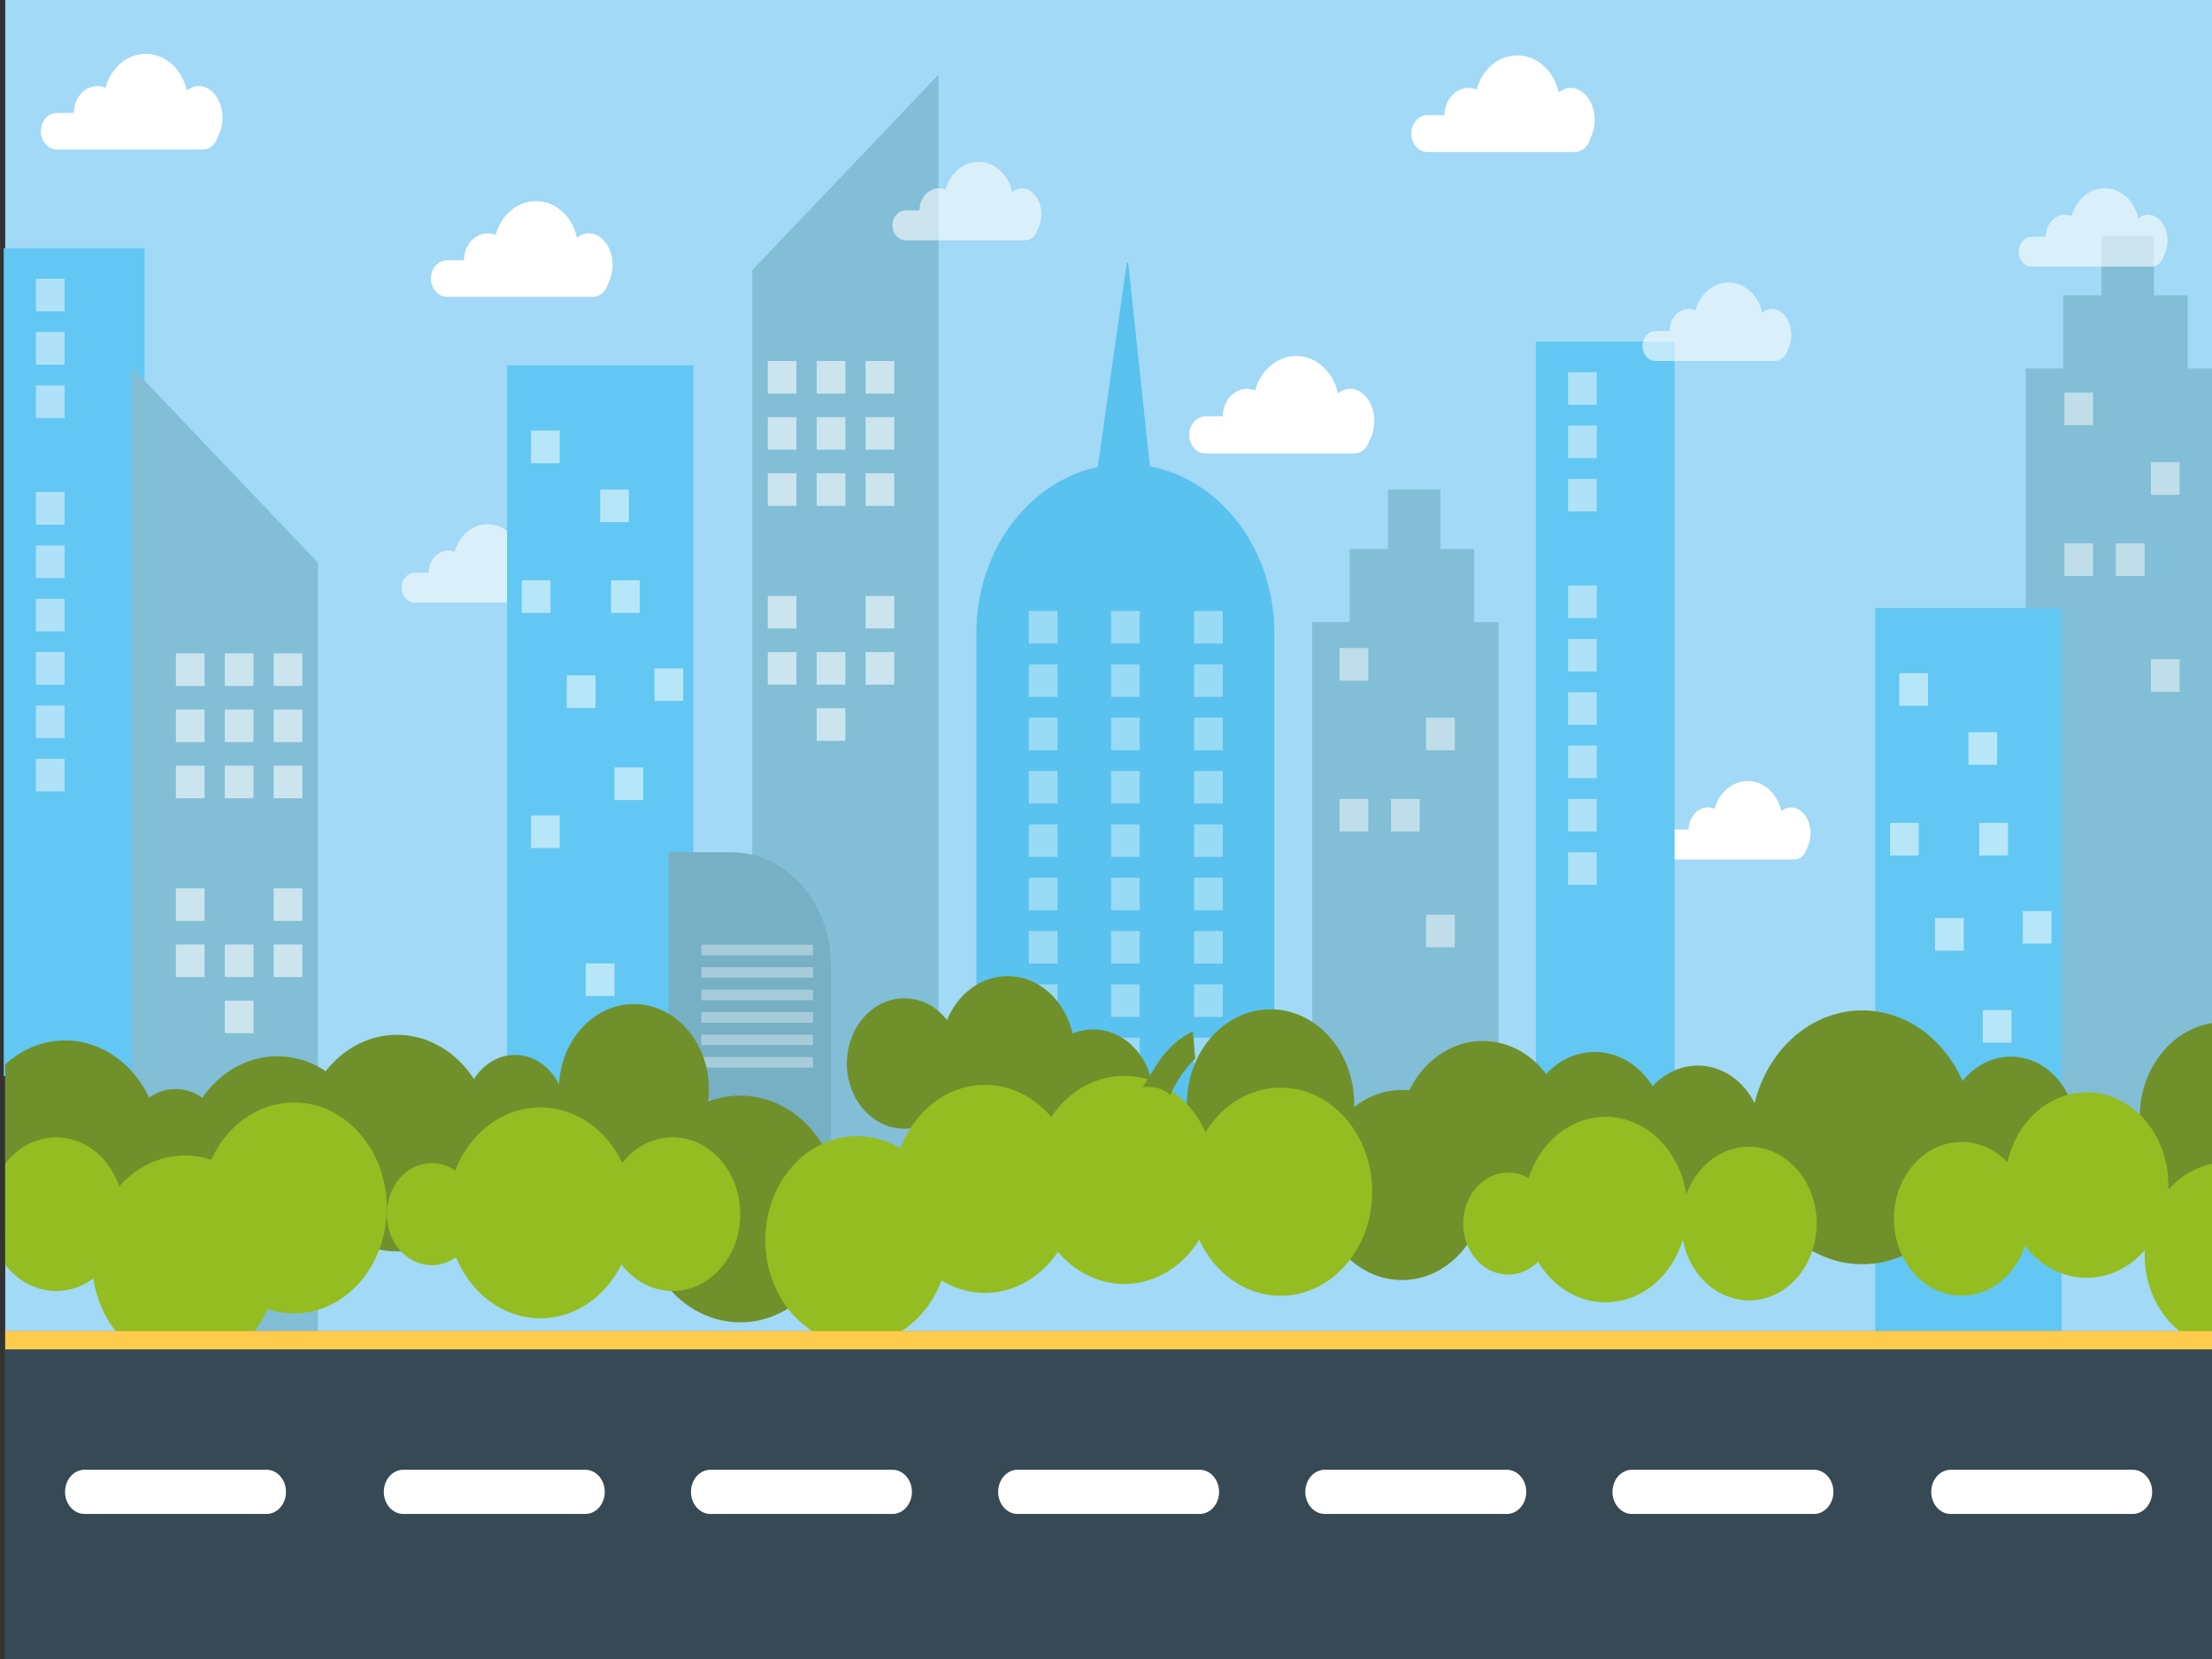 <?xml version="1.0" encoding="utf-8"?>
<!-- Generator: Adobe Illustrator 16.0.0, SVG Export Plug-In . SVG Version: 6.00 Build 0)  -->
<!DOCTYPE svg PUBLIC "-//W3C//DTD SVG 1.1//EN" "http://www.w3.org/Graphics/SVG/1.1/DTD/svg11.dtd">
<svg version="1.1" id="Layer_1" xmlns="http://www.w3.org/2000/svg" xmlns:xlink="http://www.w3.org/1999/xlink" x="0px" y="0px"
	 width="480px" height="360px" viewBox="0 0 480 360" enable-background="new 0 0 480 360" xml:space="preserve">
<rect x="0" y="0" width="480" height="360" fill="#333333" stroke="none"/>
<g>
	<rect x="1.135" fill="#A1D9F6" width="478.865" height="362.377"/>
	<g>
		<g>
			<rect x="0.809" y="53.849" fill="#62C7F2" width="30.56" height="179.643"/>
			<g opacity="0.49">
				<rect x="7.796" y="60.486" fill="#FFFFFF" width="6.23" height="7.072"/>
				<rect x="7.796" y="72.062" fill="#FFFFFF" width="6.23" height="7.071"/>
				<rect x="7.796" y="83.637" fill="#FFFFFF" width="6.23" height="7.072"/>
				<rect x="7.796" y="106.787" fill="#FFFFFF" width="6.23" height="7.072"/>
				<rect x="7.796" y="118.363" fill="#FFFFFF" width="6.23" height="7.072"/>
				<rect x="7.796" y="129.938" fill="#FFFFFF" width="6.23" height="7.072"/>
				<rect x="7.796" y="141.513" fill="#FFFFFF" width="6.23" height="7.072"/>
				<rect x="7.796" y="153.088" fill="#FFFFFF" width="6.23" height="7.072"/>
				<rect x="7.796" y="164.663" fill="#FFFFFF" width="6.23" height="7.072"/>
			</g>
		</g>
		<path fill="#FFFFFF" d="M392.876,180.854c0-3.12-1.892-5.647-4.226-5.647c-0.778,0-1.5,0.301-2.125,0.792
			c-0.793-3.737-3.748-6.517-7.282-6.517c-3.379,0-6.231,2.537-7.171,6.022c-0.445-0.181-0.918-0.297-1.418-0.297
			c-2.334,0-4.227,2.148-4.227,4.797h-3c-1.58,0-2.863,1.455-2.863,3.25c0,1.794,1.283,3.249,2.863,3.249h25.903
			c1.306,0,2.396-0.997,2.739-2.354C392.572,183.219,392.876,182.087,392.876,180.854z"/>
		<g>
			<polygon fill="#82BED6" points="203.649,253.77 163.237,253.77 163.237,58.643 203.649,16.211 			"/>
			<rect x="166.604" y="102.7" opacity="0.58" fill="#FFFFFF" enable-background="new    " width="6.23" height="7.072"/>
			<rect x="166.604" y="90.515" opacity="0.58" fill="#FFFFFF" enable-background="new    " width="6.23" height="7.073"/>
			<rect x="166.604" y="78.33" opacity="0.58" fill="#FFFFFF" enable-background="new    " width="6.23" height="7.072"/>
			<rect x="177.212" y="102.7" opacity="0.58" fill="#FFFFFF" enable-background="new    " width="6.23" height="7.072"/>
			<rect x="177.212" y="90.515" opacity="0.58" fill="#FFFFFF" enable-background="new    " width="6.23" height="7.073"/>
			<rect x="177.212" y="78.33" opacity="0.58" fill="#FFFFFF" enable-background="new    " width="6.23" height="7.072"/>
			<rect x="187.821" y="102.7" opacity="0.58" fill="#FFFFFF" enable-background="new    " width="6.229" height="7.072"/>
			<rect x="187.821" y="90.515" opacity="0.58" fill="#FFFFFF" enable-background="new    " width="6.229" height="7.073"/>
			<rect x="187.821" y="78.33" opacity="0.58" fill="#FFFFFF" enable-background="new    " width="6.229" height="7.072"/>
			<rect x="166.604" y="141.5" opacity="0.58" fill="#FFFFFF" enable-background="new    " width="6.23" height="7.072"/>
			<rect x="166.604" y="129.315" opacity="0.58" fill="#FFFFFF" enable-background="new    " width="6.23" height="7.072"/>
			<rect x="177.212" y="153.685" opacity="0.58" fill="#FFFFFF" enable-background="new    " width="6.23" height="7.072"/>
			<rect x="177.212" y="141.5" opacity="0.58" fill="#FFFFFF" enable-background="new    " width="6.23" height="7.072"/>
			<rect x="187.821" y="141.5" opacity="0.58" fill="#FFFFFF" enable-background="new    " width="6.229" height="7.072"/>
			<rect x="187.821" y="129.315" opacity="0.58" fill="#FFFFFF" enable-background="new    " width="6.229" height="7.072"/>
		</g>
		<g>
			<polygon fill="#82BED6" points="28.57,317.215 68.982,317.215 68.982,122.09 28.57,79.658 			"/>
			<rect x="59.384" y="166.147" opacity="0.58" fill="#FFFFFF" enable-background="new    " width="6.23" height="7.072"/>
			<rect x="59.384" y="153.961" opacity="0.58" fill="#FFFFFF" enable-background="new    " width="6.23" height="7.072"/>
			<rect x="59.384" y="141.777" opacity="0.58" fill="#FFFFFF" enable-background="new    " width="6.23" height="7.072"/>
			<rect x="48.776" y="166.147" opacity="0.58" fill="#FFFFFF" enable-background="new    " width="6.23" height="7.072"/>
			<rect x="48.776" y="153.961" opacity="0.58" fill="#FFFFFF" enable-background="new    " width="6.23" height="7.072"/>
			<rect x="48.776" y="141.777" opacity="0.58" fill="#FFFFFF" enable-background="new    " width="6.23" height="7.072"/>
			<rect x="38.167" y="166.147" opacity="0.58" fill="#FFFFFF" enable-background="new    " width="6.23" height="7.072"/>
			<rect x="38.167" y="153.961" opacity="0.58" fill="#FFFFFF" enable-background="new    " width="6.23" height="7.072"/>
			<rect x="38.167" y="141.777" opacity="0.58" fill="#FFFFFF" enable-background="new    " width="6.23" height="7.072"/>
			<rect x="59.384" y="204.947" opacity="0.58" fill="#FFFFFF" enable-background="new    " width="6.23" height="7.072"/>
			<rect x="59.384" y="192.762" opacity="0.58" fill="#FFFFFF" enable-background="new    " width="6.23" height="7.072"/>
			<rect x="48.776" y="217.132" opacity="0.58" fill="#FFFFFF" enable-background="new    " width="6.23" height="7.071"/>
			<rect x="48.776" y="204.947" opacity="0.58" fill="#FFFFFF" enable-background="new    " width="6.23" height="7.072"/>
			<rect x="38.167" y="204.947" opacity="0.58" fill="#FFFFFF" enable-background="new    " width="6.23" height="7.072"/>
			<rect x="38.167" y="192.762" opacity="0.58" fill="#FFFFFF" enable-background="new    " width="6.23" height="7.072"/>
		</g>
		<g>
			<polygon fill="#82BED6" points="319.893,134.99 319.893,119.137 312.566,119.137 312.566,106.235 301.201,106.235 
				301.201,119.137 292.866,119.137 292.866,134.99 284.757,134.99 284.757,253.77 325.169,253.77 325.169,134.99 			"/>
			<rect x="301.848" y="173.364" opacity="0.49" fill="#FFFFFF" enable-background="new    " width="6.23" height="7.072"/>
			<rect x="290.677" y="173.364" opacity="0.49" fill="#FFFFFF" enable-background="new    " width="6.23" height="7.072"/>
			<rect x="309.452" y="155.73" opacity="0.49" fill="#FFFFFF" enable-background="new    " width="6.229" height="7.072"/>
			<rect x="309.452" y="198.495" opacity="0.49" fill="#FFFFFF" enable-background="new    " width="6.229" height="7.071"/>
			<rect x="290.677" y="140.619" opacity="0.49" fill="#FFFFFF" enable-background="new    " width="6.23" height="7.072"/>
		</g>
		<g>
			<polygon fill="#82BED6" points="474.723,79.945 474.723,64.092 467.397,64.092 467.397,51.191 456.031,51.191 456.031,64.092 
				447.696,64.092 447.696,79.945 439.588,79.945 439.588,266.578 480,266.578 480,79.945 			"/>
			<rect x="459.14" y="117.917" opacity="0.49" fill="#FFFFFF" enable-background="new    " width="6.23" height="7.071"/>
			<rect x="447.969" y="117.917" opacity="0.49" fill="#FFFFFF" enable-background="new    " width="6.23" height="7.071"/>
			<rect x="466.743" y="100.282" opacity="0.49" fill="#FFFFFF" enable-background="new    " width="6.229" height="7.073"/>
			<rect x="466.743" y="143.047" opacity="0.49" fill="#FFFFFF" enable-background="new    " width="6.229" height="7.072"/>
			<rect x="447.969" y="85.171" opacity="0.49" fill="#FFFFFF" enable-background="new    " width="6.23" height="7.072"/>
		</g>
		<g>
			<rect x="333.277" y="74.125" fill="#62C7F2" width="30.104" height="179.645"/>
			<g opacity="0.49">
				<rect x="340.268" y="80.763" fill="#FFFFFF" width="6.229" height="7.072"/>
				<rect x="340.268" y="92.338" fill="#FFFFFF" width="6.229" height="7.072"/>
				<rect x="340.268" y="103.913" fill="#FFFFFF" width="6.229" height="7.072"/>
				<rect x="340.268" y="127.063" fill="#FFFFFF" width="6.229" height="7.072"/>
				<rect x="340.268" y="138.639" fill="#FFFFFF" width="6.229" height="7.072"/>
				<rect x="340.268" y="150.214" fill="#FFFFFF" width="6.229" height="7.072"/>
				<rect x="340.268" y="161.789" fill="#FFFFFF" width="6.229" height="7.072"/>
				<rect x="340.268" y="173.364" fill="#FFFFFF" width="6.229" height="7.072"/>
				<rect x="340.268" y="184.939" fill="#FFFFFF" width="6.229" height="7.071"/>
			</g>
		</g>
		<path opacity="0.59" fill="#FFFFFF" enable-background="new    " d="M119.457,125.117c0-3.119-1.893-5.648-4.227-5.648
			c-0.778,0-1.498,0.301-2.125,0.791c-0.792-3.736-3.747-6.517-7.282-6.517c-3.378,0-6.233,2.537-7.17,6.023
			c-0.445-0.181-0.918-0.297-1.418-0.297c-2.334,0-4.226,2.147-4.226,4.797h-3c-1.581,0-2.863,1.456-2.863,3.25
			c0,1.795,1.282,3.25,2.863,3.25h25.903c1.306,0,2.395-0.999,2.739-2.355C119.153,127.482,119.457,126.351,119.457,125.117z"/>
		<g>
			<g>
				<path fill="#59C2EE" d="M249.516,101.194l-4.689-44.068c-0.023-0.217-0.299-0.223-0.329-0.007l-6.273,44.21
					c-14.997,3.186-26.35,18.114-26.35,36.061v116.377h64.66V137.391C276.533,119.178,264.842,104.072,249.516,101.194z"/>
			</g>
			<g opacity="0.39">
				<rect x="223.252" y="132.58" fill="#FFFFFF" width="6.23" height="7.072"/>
				<rect x="223.252" y="144.155" fill="#FFFFFF" width="6.23" height="7.072"/>
				<rect x="223.252" y="155.73" fill="#FFFFFF" width="6.23" height="7.072"/>
				<rect x="223.252" y="167.305" fill="#FFFFFF" width="6.23" height="7.072"/>
				<rect x="223.252" y="178.88" fill="#FFFFFF" width="6.23" height="7.072"/>
				<rect x="223.252" y="190.456" fill="#FFFFFF" width="6.23" height="7.071"/>
				<rect x="223.252" y="202.031" fill="#FFFFFF" width="6.23" height="7.07"/>
				<rect x="223.252" y="213.605" fill="#FFFFFF" width="6.23" height="7.072"/>
				<rect x="223.252" y="225.182" fill="#FFFFFF" width="6.23" height="7.071"/>
				<rect x="223.252" y="236.757" fill="#FFFFFF" width="6.23" height="7.071"/>
			</g>
			<g opacity="0.39">
				<rect x="259.118" y="132.58" fill="#FFFFFF" width="6.229" height="7.072"/>
				<rect x="259.118" y="144.155" fill="#FFFFFF" width="6.229" height="7.072"/>
				<rect x="259.118" y="155.73" fill="#FFFFFF" width="6.229" height="7.072"/>
				<rect x="259.118" y="167.305" fill="#FFFFFF" width="6.229" height="7.072"/>
				<rect x="259.118" y="178.88" fill="#FFFFFF" width="6.229" height="7.072"/>
				<rect x="259.118" y="190.456" fill="#FFFFFF" width="6.229" height="7.071"/>
				<rect x="259.118" y="202.031" fill="#FFFFFF" width="6.229" height="7.07"/>
				<rect x="259.118" y="213.605" fill="#FFFFFF" width="6.229" height="7.072"/>
				<rect x="259.118" y="225.182" fill="#FFFFFF" width="6.229" height="7.071"/>
				<rect x="259.118" y="236.757" fill="#FFFFFF" width="6.229" height="7.071"/>
			</g>
			<g opacity="0.39">
				<rect x="241.088" y="132.58" fill="#FFFFFF" width="6.23" height="7.072"/>
				<rect x="241.088" y="144.155" fill="#FFFFFF" width="6.23" height="7.072"/>
				<rect x="241.088" y="155.73" fill="#FFFFFF" width="6.23" height="7.072"/>
				<rect x="241.088" y="167.305" fill="#FFFFFF" width="6.23" height="7.072"/>
				<rect x="241.088" y="178.88" fill="#FFFFFF" width="6.23" height="7.072"/>
				<rect x="241.088" y="190.456" fill="#FFFFFF" width="6.23" height="7.071"/>
				<rect x="241.088" y="202.031" fill="#FFFFFF" width="6.23" height="7.07"/>
				<rect x="241.088" y="213.605" fill="#FFFFFF" width="6.23" height="7.072"/>
				<rect x="241.088" y="225.182" fill="#FFFFFF" width="6.23" height="7.071"/>
				<rect x="241.088" y="236.757" fill="#FFFFFF" width="6.23" height="7.071"/>
			</g>
		</g>
		<g>
			<rect x="110.027" y="79.295" fill="#62C7F2" width="40.412" height="174.475"/>
			<rect x="115.221" y="93.429" opacity="0.55" fill="#FFFFFF" enable-background="new    " width="6.23" height="7.073"/>
			<rect x="130.233" y="106.235" opacity="0.55" fill="#FFFFFF" enable-background="new    " width="6.23" height="7.072"/>
			<rect x="113.227" y="125.922" opacity="0.55" fill="#FFFFFF" enable-background="new    " width="6.23" height="7.072"/>
			<rect x="132.591" y="125.922" opacity="0.55" fill="#FFFFFF" enable-background="new    " width="6.23" height="7.072"/>
			<rect x="115.221" y="176.956" opacity="0.55" fill="#FFFFFF" enable-background="new    " width="6.23" height="7.071"/>
			<rect x="122.993" y="146.565" opacity="0.55" fill="#FFFFFF" enable-background="new    " width="6.23" height="7.072"/>
			<rect x="133.348" y="166.532" opacity="0.55" fill="#FFFFFF" enable-background="new    " width="6.23" height="7.072"/>
			<rect x="142.02" y="145.036" opacity="0.55" fill="#FFFFFF" enable-background="new    " width="6.23" height="7.072"/>
			<rect x="127.118" y="209.066" opacity="0.55" fill="#FFFFFF" enable-background="new    " width="6.23" height="7.072"/>
		</g>
		<g>
			<rect x="406.941" y="131.944" fill="#62C7F2" width="40.411" height="174.473"/>
			<rect x="412.134" y="146.079" opacity="0.55" fill="#FFFFFF" enable-background="new    " width="6.23" height="7.071"/>
			<rect x="427.146" y="158.885" opacity="0.55" fill="#FFFFFF" enable-background="new    " width="6.229" height="7.072"/>
			<rect x="410.14" y="178.571" opacity="0.55" fill="#FFFFFF" enable-background="new    " width="6.23" height="7.072"/>
			<rect x="429.504" y="178.571" opacity="0.55" fill="#FFFFFF" enable-background="new    " width="6.23" height="7.072"/>
			<rect x="412.134" y="229.604" opacity="0.55" fill="#FFFFFF" enable-background="new    " width="6.23" height="7.072"/>
			<rect x="419.906" y="199.214" opacity="0.55" fill="#FFFFFF" enable-background="new    " width="6.229" height="7.072"/>
			<rect x="430.262" y="219.182" opacity="0.55" fill="#FFFFFF" enable-background="new    " width="6.23" height="7.071"/>
			<rect x="438.934" y="197.686" opacity="0.55" fill="#FFFFFF" enable-background="new    " width="6.229" height="7.071"/>
			<rect x="424.031" y="261.715" opacity="0.55" fill="#FFFFFF" enable-background="new    " width="6.229" height="7.072"/>
		</g>
		<path fill="#77AFC5" d="M180.328,253.77h-35.192v-68.83H158.7c11.945,0,21.628,10.992,21.628,24.551V253.77z"/>
		<g opacity="0.35">
			<rect x="152.181" y="205.004" fill="#FFFFFF" width="24.247" height="2.294"/>
			<rect x="152.181" y="209.878" fill="#FFFFFF" width="24.247" height="2.293"/>
			<rect x="152.181" y="214.752" fill="#FFFFFF" width="24.247" height="2.294"/>
			<rect x="152.181" y="219.626" fill="#FFFFFF" width="24.247" height="2.294"/>
			<rect x="152.181" y="224.501" fill="#FFFFFF" width="24.247" height="2.292"/>
			<rect x="152.181" y="229.374" fill="#FFFFFF" width="24.247" height="2.294"/>
		</g>
		<path fill="#FFFFFF" d="M132.932,57.515c0-3.805-2.308-6.89-5.154-6.89c-0.95,0-1.828,0.368-2.592,0.965
			c-0.966-4.558-4.571-7.949-8.882-7.949c-4.12,0-7.603,3.094-8.746,7.347c-0.543-0.221-1.12-0.363-1.73-0.363
			c-2.847,0-5.155,2.62-5.155,5.852h-3.658c-1.929,0-3.493,1.775-3.493,3.964s1.564,3.964,3.493,3.964h31.594
			c1.592,0,2.921-1.217,3.341-2.872C132.562,60.399,132.932,59.019,132.932,57.515z"/>
		<path fill="#FFFFFF" d="M48.275,25.554c0-3.805-2.308-6.89-5.154-6.89c-0.95,0-1.827,0.368-2.591,0.965
			c-0.966-4.558-4.572-7.949-8.884-7.949c-4.12,0-7.603,3.094-8.746,7.346c-0.543-0.22-1.12-0.362-1.729-0.362
			c-2.847,0-5.155,2.62-5.155,5.852h-3.658c-1.929,0-3.492,1.774-3.492,3.964c0,2.189,1.563,3.964,3.492,3.964h31.595
			c1.592,0,2.921-1.218,3.341-2.872C47.905,28.438,48.275,27.058,48.275,25.554z"/>
		<path opacity="0.59" fill="#FFFFFF" enable-background="new    " d="M225.978,46.504c0-3.12-1.892-5.648-4.226-5.648
			c-0.778,0-1.498,0.301-2.124,0.792c-0.792-3.737-3.748-6.518-7.283-6.518c-3.377,0-6.232,2.537-7.17,6.023
			c-0.445-0.181-0.918-0.297-1.417-0.297c-2.335,0-4.227,2.148-4.227,4.797h-3c-1.581,0-2.862,1.455-2.862,3.25
			c0,1.795,1.282,3.25,2.862,3.25h25.903c1.306,0,2.395-0.999,2.739-2.355C225.674,48.869,225.978,47.737,225.978,46.504z"/>
		<path fill="#FFFFFF" d="M298.225,91.393c0-3.877-2.353-7.021-5.254-7.021c-0.967,0-1.861,0.374-2.641,0.983
			c-0.982-4.644-4.657-8.1-9.051-8.1c-4.198,0-7.747,3.152-8.912,7.485c-0.555-0.225-1.143-0.369-1.764-0.369
			c-2.9,0-5.252,2.669-5.252,5.962h-3.729c-1.966,0-3.559,1.809-3.559,4.039c0,2.231,1.593,4.04,3.559,4.04h32.193
			c1.623,0,2.978-1.241,3.404-2.927C297.846,94.332,298.225,92.926,298.225,91.393z"/>
		<path fill="#FFFFFF" d="M346.047,26.032c0-3.843-2.331-6.958-5.207-6.958c-0.958,0-1.845,0.371-2.615,0.975
			c-0.977-4.604-4.617-8.029-8.973-8.029c-4.163,0-7.68,3.125-8.835,7.42c-0.548-0.223-1.13-0.366-1.747-0.366
			c-2.875,0-5.207,2.646-5.207,5.91h-3.693c-1.949,0-3.527,1.792-3.527,4.004c0,2.211,1.578,4.004,3.527,4.004h31.912
			c1.607,0,2.949-1.23,3.373-2.901C345.673,28.945,346.047,27.551,346.047,26.032z"/>
		<path opacity="0.59" fill="#FFFFFF" enable-background="new    " d="M388.721,72.682c0-3.12-1.891-5.648-4.226-5.648
			c-0.778,0-1.498,0.301-2.124,0.792c-0.792-3.737-3.747-6.517-7.283-6.517c-3.378,0-6.232,2.537-7.171,6.022
			c-0.444-0.181-0.917-0.297-1.417-0.297c-2.335,0-4.227,2.148-4.227,4.797h-3c-1.58,0-2.862,1.455-2.862,3.25
			s1.282,3.25,2.862,3.25h25.902c1.307,0,2.396-0.999,2.739-2.355C388.417,75.046,388.721,73.915,388.721,72.682z"/>
		<path opacity="0.59" fill="#FFFFFF" enable-background="new    " d="M470.354,52.222c0-3.12-1.892-5.648-4.227-5.648
			c-0.778,0-1.497,0.301-2.124,0.792c-0.792-3.737-3.748-6.518-7.283-6.518c-3.377,0-6.231,2.537-7.17,6.023
			c-0.444-0.182-0.918-0.297-1.419-0.297c-2.334,0-4.226,2.147-4.226,4.797h-3c-1.58,0-2.862,1.456-2.862,3.25
			c0,1.795,1.282,3.25,2.862,3.25h25.901c1.308,0,2.396-0.999,2.74-2.354C470.051,54.586,470.354,53.455,470.354,52.222z"/>
	</g>
	<g>
		<g>
			<defs>
				<rect id="SVGID_1_" x="1.135" y="207.745" width="478.865" height="83.069"/>
			</defs>
			<clipPath id="SVGID_2_">
				<use xlink:href="#SVGID_1_"  overflow="visible"/>
			</clipPath>
			<g clip-path="url(#SVGID_2_)">
				<g>
					<ellipse fill="#70902C" cx="111.753" cy="241.305" rx="10.906" ry="12.381"/>
					<ellipse fill="#70902C" cx="38.089" cy="248.702" rx="10.907" ry="12.38"/>
					<ellipse fill="#70902C" cx="86.149" cy="248.055" rx="20.702" ry="23.498"/>
					<ellipse fill="#70902C" cx="60.188" cy="252.712" rx="20.702" ry="23.499"/>
					<ellipse fill="#70902C" cx="14.117" cy="249.28" rx="20.702" ry="23.499"/>
					<ellipse fill="#70902C" cx="137.556" cy="236.354" rx="16.269" ry="18.468"/>
					<ellipse fill="#70902C" cx="160.641" cy="262.346" rx="21.667" ry="24.595"/>
					<ellipse fill="#70902C" cx="196.233" cy="230.78" rx="12.463" ry="14.146"/>
					<ellipse fill="#70902C" cx="218.658" cy="228.283" rx="14.503" ry="16.463"/>
					<ellipse fill="#70902C" cx="237.214" cy="238.225" rx="13.079" ry="14.846"/>
					<ellipse fill="#70902C" cx="404.105" cy="246.796" rx="24.263" ry="27.54"/>
					<ellipse fill="#70902C" cx="321.76" cy="246.513" rx="18.163" ry="20.618"/>
					<ellipse fill="#70902C" cx="304.232" cy="257.152" rx="18.164" ry="20.617"/>
					<ellipse fill="#70902C" cx="275.703" cy="239.638" rx="18.164" ry="20.617"/>
					<ellipse fill="#70902C" cx="482.481" cy="242.442" rx="18.163" ry="20.618"/>
					<ellipse fill="#70902C" cx="346.047" cy="245.683" rx="15.329" ry="17.399"/>
					<ellipse fill="#70902C" cx="368.416" cy="247.319" rx="14.167" ry="16.081"/>
					<ellipse fill="#70902C" cx="436.365" cy="245.378" rx="14.167" ry="16.081"/>
				</g>
				<g>
					<ellipse fill="#93BD21" cx="93.695" cy="263.465" rx="9.758" ry="11.076"/>
					<ellipse fill="#93BD21" cx="117.256" cy="263.181" rx="20.158" ry="22.881"/>
					<ellipse fill="#93BD21" cx="40.139" cy="273.615" rx="20.158" ry="22.881"/>
					<ellipse fill="#93BD21" cx="63.78" cy="262.116" rx="20.158" ry="22.882"/>
					<ellipse fill="#93BD21" cx="145.957" cy="263.465" rx="14.684" ry="16.669"/>
					<ellipse fill="#93BD21" cx="12.194" cy="263.469" rx="14.684" ry="16.668"/>
					<ellipse fill="#93BD21" cx="327.275" cy="265.51" rx="9.759" ry="11.076"/>
					<ellipse fill="#93BD21" cx="348.408" cy="262.468" rx="17.728" ry="20.124"/>
					<ellipse fill="#93BD21" cx="483.129" cy="272.361" rx="17.729" ry="20.123"/>
					<ellipse fill="#93BD21" cx="452.8" cy="257.152" rx="17.729" ry="20.123"/>
					<ellipse fill="#93BD21" cx="379.538" cy="265.51" rx="14.685" ry="16.668"/>
					<ellipse fill="#93BD21" cx="425.668" cy="264.47" rx="14.685" ry="16.668"/>
					<ellipse fill="#93BD21" cx="213.74" cy="257.98" rx="19.886" ry="22.573"/>
					<ellipse fill="#93BD21" cx="185.954" cy="269.113" rx="19.886" ry="22.572"/>
					<ellipse fill="#93BD21" cx="243.95" cy="256.039" rx="19.886" ry="22.573"/>
					<ellipse fill="#93BD21" cx="277.884" cy="258.601" rx="19.886" ry="22.573"/>
				</g>
			</g>
		</g>
	</g>
	<g>
		<rect x="1.135" y="288.904" fill="#364954" width="478.865" height="73.473"/>
		<g>
			<path fill="#FFFFFF" d="M127.004,328.528H87.512c-2.333,0-4.226-2.147-4.226-4.796l0,0c0-2.649,1.893-4.798,4.226-4.798h39.492
				c2.334,0,4.226,2.147,4.226,4.798l0,0C131.23,326.381,129.338,328.528,127.004,328.528z"/>
			<path fill="#FFFFFF" d="M57.835,328.528H18.343c-2.334,0-4.226-2.147-4.226-4.796l0,0c0-2.649,1.892-4.798,4.226-4.798h39.493
				c2.333,0,4.226,2.147,4.226,4.798l0,0C62.061,326.381,60.169,328.528,57.835,328.528z"/>
			<path fill="#FFFFFF" d="M193.659,328.528h-39.493c-2.334,0-4.226-2.147-4.226-4.796l0,0c0-2.649,1.892-4.798,4.226-4.798h39.493
				c2.334,0,4.226,2.147,4.226,4.798l0,0C197.885,326.381,195.993,328.528,193.659,328.528z"/>
			<path fill="#FFFFFF" d="M260.313,328.528H220.82c-2.333,0-4.225-2.147-4.225-4.796l0,0c0-2.649,1.892-4.798,4.225-4.798h39.493
				c2.334,0,4.227,2.147,4.227,4.798l0,0C264.539,326.381,262.646,328.528,260.313,328.528z"/>
			<path fill="#FFFFFF" d="M326.968,328.528h-39.491c-2.334,0-4.227-2.147-4.227-4.796l0,0c0-2.649,1.893-4.798,4.227-4.798h39.491
				c2.333,0,4.226,2.147,4.226,4.798l0,0C331.193,326.381,329.301,328.528,326.968,328.528z"/>
			<path fill="#FFFFFF" d="M393.622,328.528h-39.493c-2.332,0-4.225-2.147-4.225-4.796l0,0c0-2.649,1.893-4.798,4.225-4.798h39.493
				c2.334,0,4.226,2.147,4.226,4.798l0,0C397.848,326.381,395.956,328.528,393.622,328.528z"/>
			<path fill="#FFFFFF" d="M462.792,328.528H423.3c-2.334,0-4.226-2.147-4.226-4.796l0,0c0-2.649,1.892-4.798,4.226-4.798h39.492
				c2.333,0,4.225,2.147,4.225,4.798l0,0C467.017,326.381,465.125,328.528,462.792,328.528z"/>
		</g>
		<rect x="1.135" y="288.813" fill="#FECB4C" width="478.865" height="4.002"/>
	</g>
	<g>
		<g>
			<g>
				<path fill="none" d="M225.84,104.503"/>
			</g>
			<g>
				<path fill="none" d="M215.335,111.262"/>
			</g>
			<path fill="#70902C" d="M259.355,229.693l-0.526-5.899c-2.752,1.3-5.96,3.842-8.771,8.761c-0.705,1.234-1.416,2.338-2.125,3.336
				c3.64-0.295,5.319,1.012,5.975,1.764C255.395,234.27,257.398,231.654,259.355,229.693z"/>
		</g>
	</g>
</g>
</svg>
